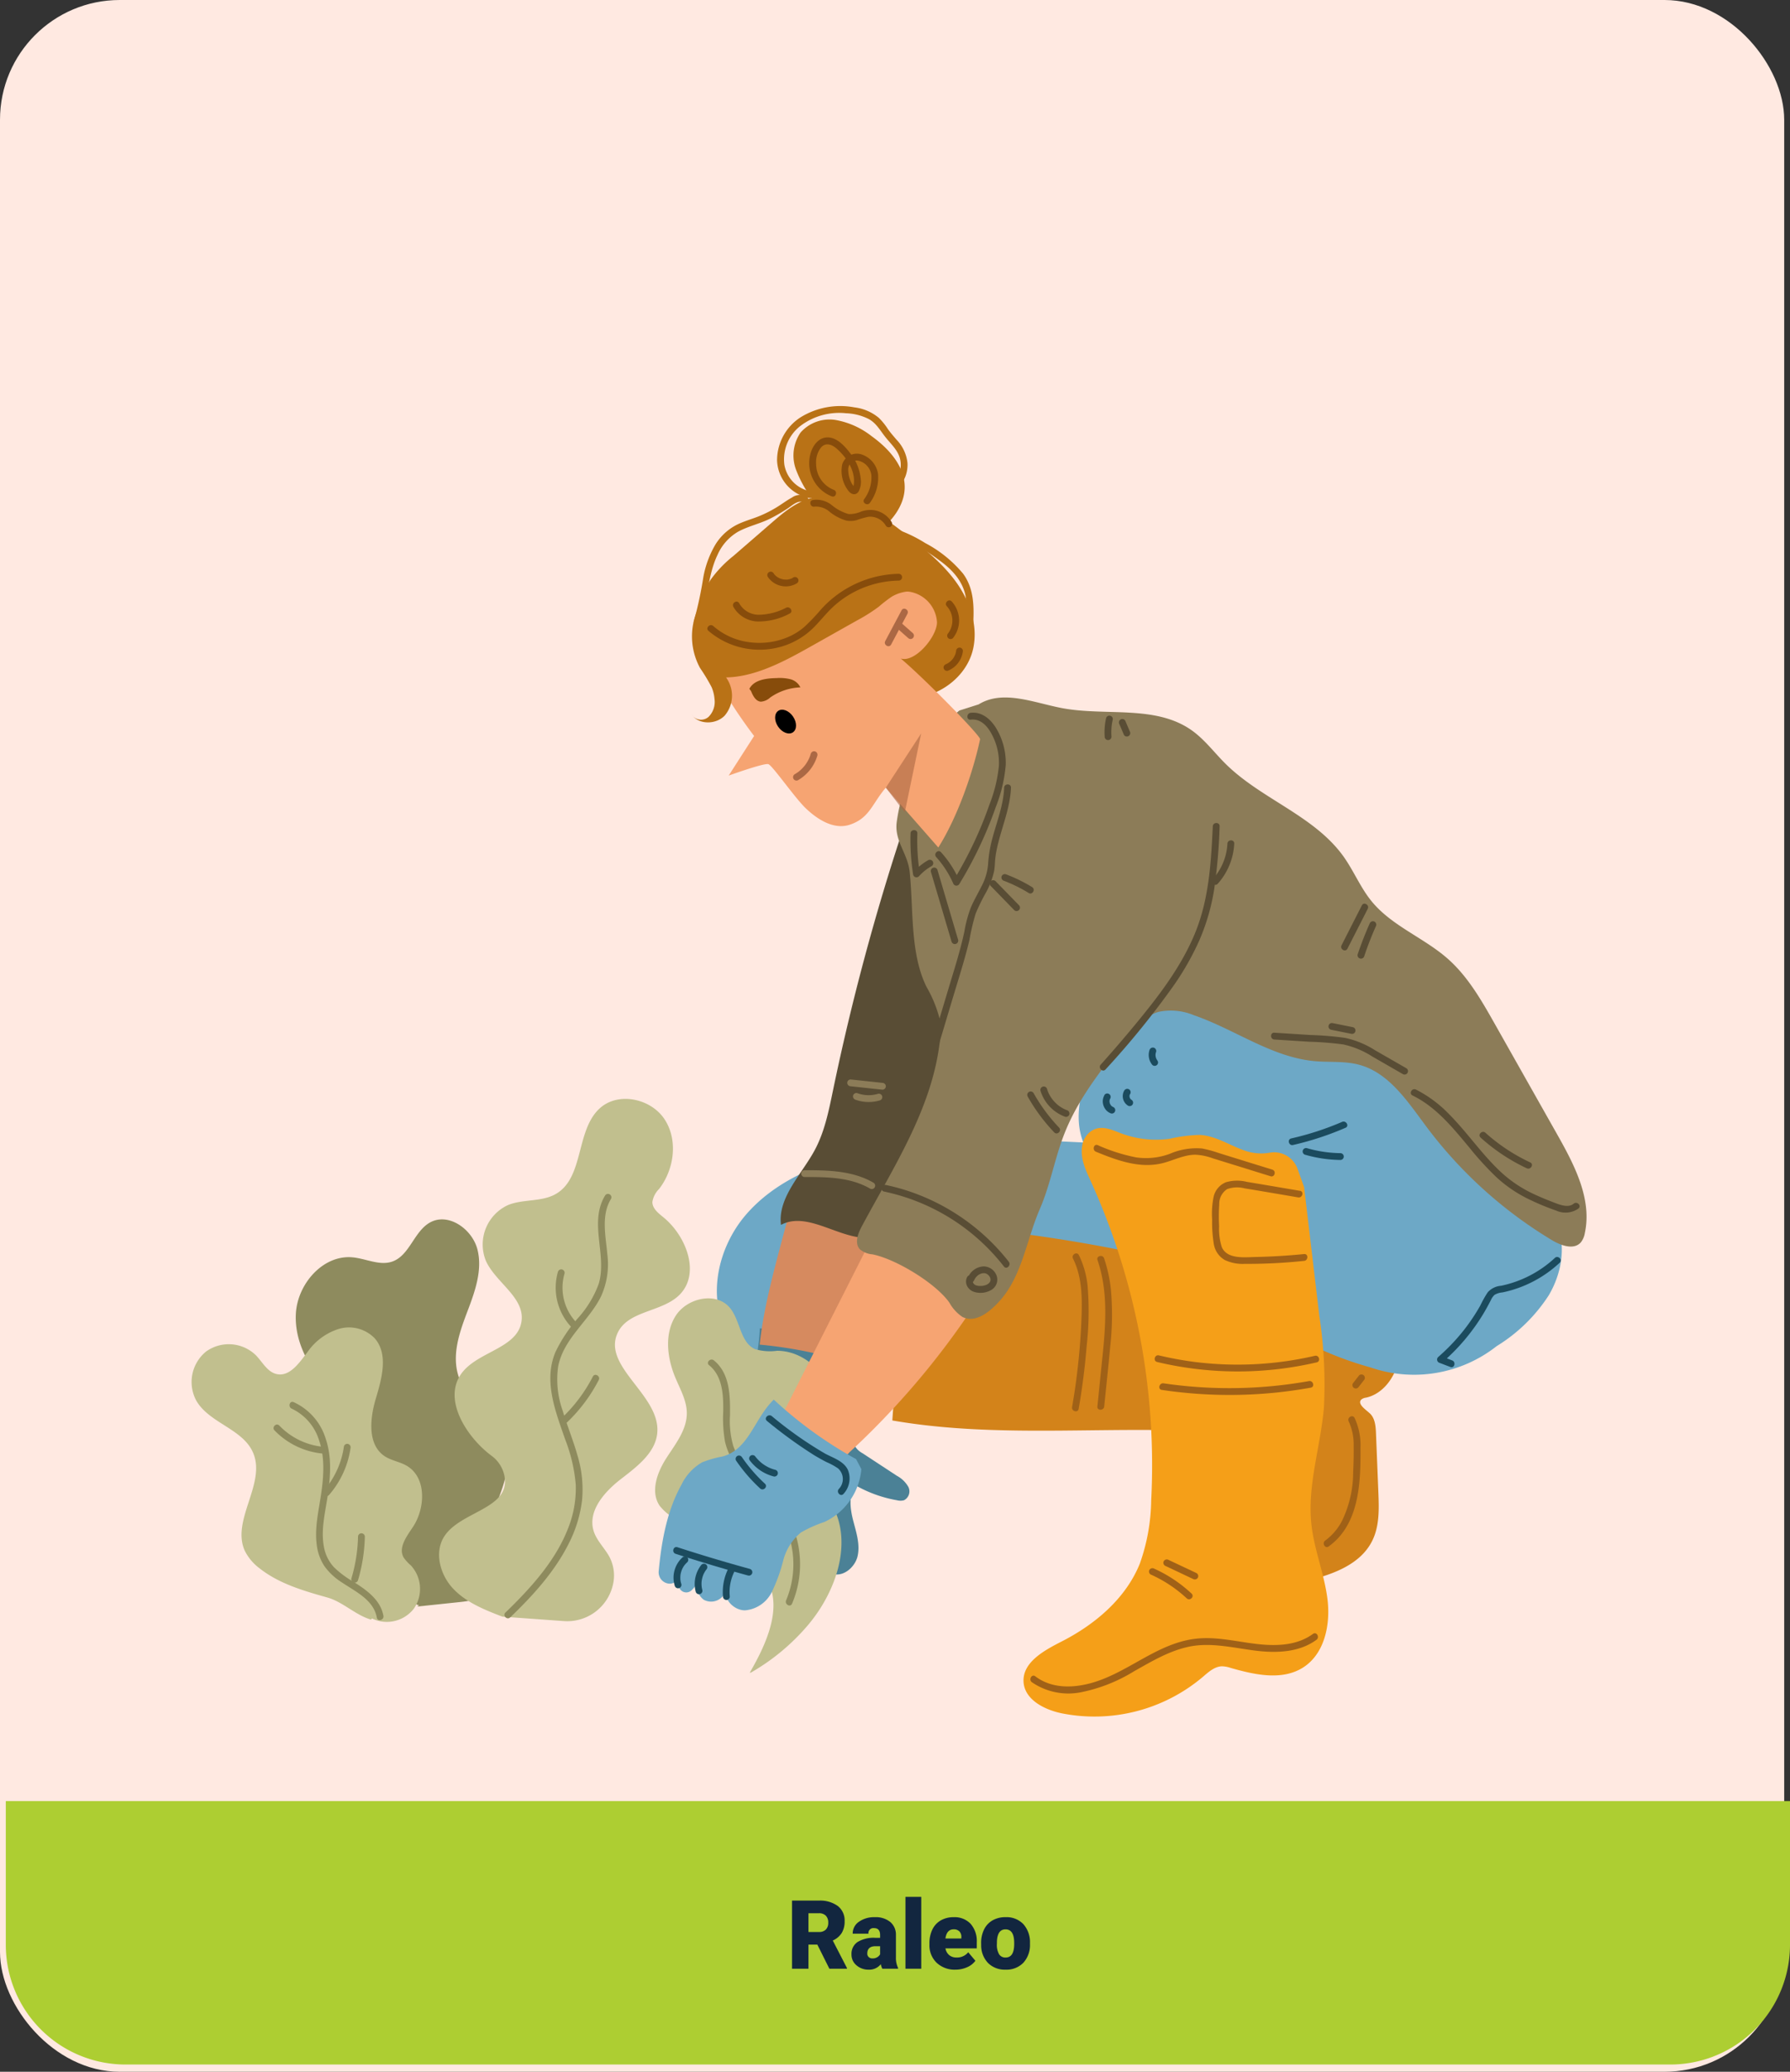 <svg xmlns="http://www.w3.org/2000/svg" width="299.031" height="346" viewBox="0 0 299.031 346">
  <rect x="0" y="0" width="299.031" height="346" fill="#333333" stroke="none"/>
  <g id="Grupo_953509" data-name="Grupo 953509" transform="translate(-494 -1574.724)">
    <rect id="Rectángulo_341791" data-name="Rectángulo 341791" width="298.063" height="346" rx="20" transform="translate(494 1574.724)" fill="#ffe9e1"/>
    <path id="Rectángulo_341799" data-name="Rectángulo 341799" d="M0,0H298.063a0,0,0,0,1,0,0V24a20,20,0,0,1-20,20H20A20,20,0,0,1,0,24V0A0,0,0,0,1,0,0Z" transform="translate(494.969 1875.514)" fill="#adce32"/>
    <path id="Trazado_693144" data-name="Trazado 693144" d="M-15.426-4.023H-16.91V0h-2.742V-11.375h4.477a5,5,0,0,1,3.164.9,3.041,3.041,0,0,1,1.141,2.536,3.693,3.693,0,0,1-.48,1.967,3.41,3.41,0,0,1-1.5,1.264L-10.48-.117V0h-2.937ZM-16.91-6.133h1.734A1.557,1.557,0,0,0-14-6.544a1.59,1.59,0,0,0,.395-1.147A1.608,1.608,0,0,0-14-8.847a1.542,1.542,0,0,0-1.172-.419H-16.91ZM-4.574,0a2.973,2.973,0,0,1-.25-.758A2.448,2.448,0,0,1-6.855.156,3,3,0,0,1-8.887-.566a2.3,2.3,0,0,1-.836-1.816A2.364,2.364,0,0,1-8.707-4.461a5.174,5.174,0,0,1,2.953-.7h.813v-.448q0-1.17-1.008-1.17a.824.824,0,0,0-.937.926H-9.52a2.36,2.36,0,0,1,1.043-1.99,4.383,4.383,0,0,1,2.66-.765,3.843,3.843,0,0,1,2.555.789A2.743,2.743,0,0,1-2.3-5.656v3.742A3.832,3.832,0,0,0-1.941-.133V0ZM-6.223-1.719a1.469,1.469,0,0,0,.816-.211,1.322,1.322,0,0,0,.465-.477V-3.758h-.766q-1.375,0-1.375,1.234a.754.754,0,0,0,.242.582A.876.876,0,0,0-6.223-1.719ZM1.934,0H-.707V-12H1.934ZM7.645.156A4.345,4.345,0,0,1,4.5-1a4.006,4.006,0,0,1-1.2-3.02v-.219a5.191,5.191,0,0,1,.48-2.289,3.516,3.516,0,0,1,1.4-1.535,4.233,4.233,0,0,1,2.188-.543A3.659,3.659,0,0,1,10.176-7.5a4.344,4.344,0,0,1,1.031,3.082V-3.4H5.973A1.9,1.9,0,0,0,6.59-2.281a1.836,1.836,0,0,0,1.234.406A2.366,2.366,0,0,0,9.777-2.75l1.2,1.422A3.363,3.363,0,0,1,9.586-.246,4.713,4.713,0,0,1,7.645.156Zm-.3-6.734q-1.156,0-1.375,1.531H8.629v-.2a1.3,1.3,0,0,0-.32-.98A1.275,1.275,0,0,0,7.348-6.578ZM11.934-4.3a4.989,4.989,0,0,1,.492-2.254,3.52,3.52,0,0,1,1.414-1.52A4.259,4.259,0,0,1,16-8.609,3.887,3.887,0,0,1,19-7.434a4.512,4.512,0,0,1,1.094,3.2v.094A4.378,4.378,0,0,1,18.992-1,3.9,3.9,0,0,1,16.02.156a3.942,3.942,0,0,1-2.9-1.082,4.232,4.232,0,0,1-1.18-2.934Zm2.633.164a3.145,3.145,0,0,0,.367,1.719,1.223,1.223,0,0,0,1.086.547q1.406,0,1.438-2.164V-4.3q0-2.273-1.453-2.273-1.32,0-1.43,1.961Z" transform="translate(645.969 1903.514)" fill="#12263f"/>
    <g id="Grupo_176459" data-name="Grupo 176459" transform="translate(264.585 1397.553)">
      <path id="Trazado_224515" data-name="Trazado 224515" d="M294.465,406.61a23.831,23.831,0,0,1-10.3-7.034c-2.226-2.613-3.933-6.044-3.238-9.409.812-3.937,4.727-7.006,4.492-11.02-.193-3.274-3.048-5.627-5.37-7.934-3.555-3.535-6.409-8.234-6.17-13.251s4.551-9.97,9.528-9.471c2.233.222,4.495,1.446,6.609.692,2.893-1.032,3.614-5.067,6.313-6.536,3.081-1.679,7.051,1.149,7.9,4.568s-.418,6.965-1.668,10.255-2.519,6.835-1.679,10.255c1.344,5.469,7.676,8.891,8.224,14.5.446,4.572-3.216,8.745-2.953,13.331.168,2.928,1.843,6.212.059,8.533-1.137,1.479-3.2,1.787-5.051,1.981l-7.041.74Z" transform="translate(4.956 38.669)" fill="#8e8b5e"/>
      <path id="Trazado_224516" data-name="Trazado 224516" d="M387.393,333.191c-13.267-.668-26.754-1.317-39.662,1.82-7.007,1.7-14,4.693-18.7,10.156s-6.563,13.82-2.954,20.064c3.746,6.479,11.8,8.868,19.149,10.3a208.97,208.97,0,0,0,60.631,2.812,153.388,153.388,0,0,0-.888-37.4Z" transform="translate(24.987 34.883)" fill="#6da8c6"/>
      <path id="Trazado_224517" data-name="Trazado 224517" d="M346.21,356.621q-7.636-1.067-15.346-1.454a42.332,42.332,0,0,1-2.736,12.814c-.621,1.567-1.359,3.091-1.857,4.7-1.72,5.565-.439,11.562.85,17.243.263,1.158.617,2.445,1.646,3.037s2.742-.347,2.3-1.447a2.6,2.6,0,0,0,4.717,1.6,2.469,2.469,0,0,0,4.829-.07,5.02,5.02,0,0,0,2.125,2.993c1.829.871,4.008-.87,4.456-2.844s-.245-4-.748-5.963-.777-4.2.356-5.875a21.377,21.377,0,0,0,7,2.522,2.28,2.28,0,0,0,1.152-.01,1.668,1.668,0,0,0,.7-2.257,4.822,4.822,0,0,0-1.893-1.819l-5.748-3.772a3.288,3.288,0,0,1-1.344-1.317c-.394-.919.106-1.946.464-2.879,1.014-2.637.9-5.552.766-8.373l-.344-7.389Z" transform="translate(25.49 43.852)" fill="#4b8196"/>
      <path id="Trazado_224518" data-name="Trazado 224518" d="M394.5,349.5a255.484,255.484,0,0,0-41.8-6.672,1.956,1.956,0,0,0-2.592,1.752,166.72,166.72,0,0,0-4.959,30.889c18.8,3.273,38.124.516,57.133,2.154a8.81,8.81,0,0,1,3.922.986,7.383,7.383,0,0,1,2.9,4.79,18.524,18.524,0,0,1-2.522,14.2,5.485,5.485,0,0,0-.932,1.813c-.317,1.541,1.018,3.032,2.532,3.465a9.523,9.523,0,0,0,4.663-.257c4.872-1.095,10.378-2.673,12.531-7.177,1.159-2.423,1.075-5.229.969-7.912q-.2-4.956-.4-9.91c-.047-1.205-.158-2.547-1.051-3.354-.765-.691-2.128-1.591-1.387-2.306a1.518,1.518,0,0,1,.766-.3c2.719-.59,4.66-3.15,5.351-5.846s.368-5.534.041-8.3a9.173,9.173,0,0,0-1.219-4.232c-1.632-2.354-4.938-2.644-7.8-2.708l-19.922-.446Z" transform="translate(33.337 38.93)" fill="#d3831a"/>
      <path id="Trazado_224519" data-name="Trazado 224519" d="M335.156,338.684c-1.879,8.085-5.014,17.52-5.853,25.779a71.594,71.594,0,0,1,12.313,2.224l10.075-26.506a84.794,84.794,0,0,0-16.407-1.539Z" transform="translate(27.028 37.273)" fill="#d68a5f"/>
      <path id="Trazado_224520" data-name="Trazado 224520" d="M352.394,295.216a394.28,394.28,0,0,0-11.835,44.03c-.712,3.431-1.4,6.929-3.059,10.015-2.18,4.055-6.208,7.923-5.643,12.492,4.879-2.591,10.754,3.376,16.09,1.949a9,9,0,0,0,4.07-2.7c6.115-6.49,6.64-16.3,10.076-24.527,1.159-2.77,2.686-5.46,3.033-8.442.549-4.738-1.953-9.236-4.369-13.349l-6.519-11.1Z" transform="translate(28.023 19.984)" fill="#594d35"/>
      <path id="Trazado_224521" data-name="Trazado 224521" d="M445.034,351.027l-14.157-14.978a51.722,51.722,0,0,0-8.056-7.4,46.476,46.476,0,0,0-8.547-4.344c-11.147-4.636-23.112-8.431-35.112-7.112a11.26,11.26,0,0,0-4.843,1.394c-2.209,1.394-3.351,3.948-4.336,6.368-1.792,4.4-3.49,9.3-2,13.812.923,2.8,2.961,5.064,4.963,7.224,12.193,13.145,25.864,26.139,43.15,30.9a22.316,22.316,0,0,0,21.141-3.532,27.352,27.352,0,0,0,8.7-8.481c2.085-3.512,2.915-7.937,1.454-11.753Z" transform="translate(42.2 28.629)" fill="#6da8c6"/>
      <path id="Trazado_224522" data-name="Trazado 224522" d="M406.592,338.023a4.155,4.155,0,0,0-4.716-2.649,8.289,8.289,0,0,1-4.077-.357c-2.518-.867-4.844-2.468-7.5-2.626a25.332,25.332,0,0,0-5.029.638,16.557,16.557,0,0,1-8.1-.884c-1.671-.628-3.46-1.545-5.148-.315a3.646,3.646,0,0,0-1.376,2.289c-.4,2.107.517,4.032,1.365,5.892a114.865,114.865,0,0,1,10.143,53.438,32.64,32.64,0,0,1-1.9,10.546c-2.345,5.813-7.455,10.136-13.036,12.987-2.94,1.5-6.589,3.478-6.385,6.774.183,2.951,3.465,4.628,6.36,5.23a28.035,28.035,0,0,0,23.595-6.086c.955-.821,1.985-1.762,3.245-1.763a4.873,4.873,0,0,1,1.351.254c4.018,1.155,8.622,2.188,12.151-.057,3.595-2.286,4.594-7.171,4.069-11.4s-2.22-8.25-2.684-12.485c-.714-6.535,1.537-13,2.092-19.551a76.08,76.08,0,0,0-.773-15.325q-1.267-10.723-2.535-21.446Z" transform="translate(39.574 34.319)" fill="#f59f18"/>
      <path id="Trazado_224523" data-name="Trazado 224523" d="M301.562,414.225c-2.971-1.146-6.047-2.363-8.232-4.686s-3.2-6.094-1.444-8.762c2.707-4.123,10.719-4.53,10.082-9.7a5.5,5.5,0,0,0-2.2-3.711c-4.014-2.975-8.168-9.193-5.14-13.613,2.621-3.827,9.489-4.259,10.134-8.857.555-3.962-4.239-6.409-5.927-10.034a7.243,7.243,0,0,1,3.726-9.4c2.559-1.012,5.618-.464,7.989-1.862,4.7-2.77,3.246-10.606,7.29-14.278,3.075-2.792,8.515-1.646,10.809,1.825s1.639,8.378-.91,11.66a3.856,3.856,0,0,0-1.117,2.162c-.007,1.081.979,1.858,1.815,2.538,3.849,3.121,6.23,9.365,2.774,12.914-2.9,2.974-8.589,2.626-10.375,6.38-2.669,5.613,6.978,10.331,6.62,16.543-.2,3.458-3.4,5.82-6.132,7.936s-5.528,5.306-4.519,8.618c.5,1.627,1.827,2.845,2.641,4.338a6.7,6.7,0,0,1,.614,4.537,7.83,7.83,0,0,1-8.275,6.188Z" transform="translate(11.776 32.939)" fill="#c1bf8e"/>
      <path id="Trazado_224524" data-name="Trazado 224524" d="M291.4,403.844c-2.535-.713-4.728-2.968-7.263-3.681-3.975-1.119-8.063-2.293-11.314-4.85a8.254,8.254,0,0,1-2.5-2.937c-2.347-5.1,3.581-11.216,1.379-16.386-1.708-4.014-7.312-4.934-9.493-8.709a6.563,6.563,0,0,1,1.646-8.218,6.494,6.494,0,0,1,8.322.646c1.093,1.134,1.9,2.765,3.431,3.122,2.22.517,3.85-1.924,5.229-3.747a9.98,9.98,0,0,1,5.2-3.794,5.976,5.976,0,0,1,6,1.6c2.28,2.648,1.169,6.675.166,10.026s-1.43,7.726,1.485,9.644c1.121.737,2.524.916,3.681,1.594,3.3,1.931,3.144,7.016,1.032,10.211-1.036,1.564-2.48,3.448-1.567,5.089a7,7,0,0,0,1.228,1.349,5.784,5.784,0,0,1,.492,7.21,5.719,5.719,0,0,1-7,1.644Z" transform="translate(0 43.813)" fill="#c1bf8e"/>
      <g id="Grupo_176391" data-name="Grupo 176391" transform="translate(277.781 411.29)">
        <path id="Trazado_224525" data-name="Trazado 224525" d="M273.5,365.086a8.646,8.646,0,0,1,4.569,5.321c1,2.912.756,6.078.31,9.071-.407,2.735-1.072,5.516-.715,8.294a8.245,8.245,0,0,0,1.27,3.588,10.392,10.392,0,0,0,2.873,2.7c2.262,1.538,5.37,2.925,5.9,5.922.129.72,1.226.415,1.1-.3-.478-2.684-2.869-4.347-5.019-5.7a15.947,15.947,0,0,1-3.26-2.437,6.8,6.8,0,0,1-1.692-3.558c-.489-2.842.294-5.77.693-8.572.435-3.055.656-6.271-.341-9.244a9.879,9.879,0,0,0-5.387-6.182c-.677-.28-.97.821-.3,1.1Z" transform="translate(-273.121 -363.944)" fill="#8e8b5e"/>
      </g>
      <g id="Grupo_176392" data-name="Grupo 176392" transform="translate(313.681 376.547)">
        <path id="Trazado_224526" data-name="Trazado 224526" d="M299.775,409.825c3.765-3.618,7.4-7.6,9.758-12.3a21.515,21.515,0,0,0,2.227-7.184,19.563,19.563,0,0,0-.773-7.611c-.714-2.508-1.71-4.926-2.459-7.423a15.542,15.542,0,0,1-.754-7.368c.9-4.674,5.1-7.574,7.144-11.673a12.993,12.993,0,0,0,1.065-7.137c-.215-2.466-.773-5.088-.1-7.527a6.6,6.6,0,0,1,.721-1.658.57.57,0,0,0-.983-.575c-2.754,4.548.359,9.918-1.06,14.733a17.448,17.448,0,0,1-3.438,5.706,24.917,24.917,0,0,0-3.8,5.713c-2.038,4.86.02,9.948,1.629,14.6a27.023,27.023,0,0,1,1.762,7.52,18.021,18.021,0,0,1-1.3,7.374c-1.9,4.868-5.414,8.994-9.061,12.652q-.684.686-1.384,1.358c-.53.509.275,1.313.8.8Z" transform="translate(-298.798 -339.094)" fill="#8e8b5e"/>
      </g>
      <g id="Grupo_176393" data-name="Grupo 176393" transform="translate(322.247 389.182)">
        <path id="Trazado_224527" data-name="Trazado 224527" d="M308.466,357.066a8.417,8.417,0,0,1-2.068-8.232.57.57,0,0,0-1.1-.3,9.578,9.578,0,0,0,2.36,9.341.57.57,0,0,0,.805-.805Z" transform="translate(-304.925 -348.131)" fill="#8e8b5e"/>
      </g>
      <g id="Grupo_176394" data-name="Grupo 176394" transform="translate(323.179 406.781)">
        <path id="Trazado_224528" data-name="Trazado 224528" d="M306.571,368.642a26.652,26.652,0,0,0,5.279-7.062c.334-.65-.647-1.226-.983-.575a25.664,25.664,0,0,1-5.1,6.831c-.531.508.275,1.311.805.805Z" transform="translate(-305.592 -360.719)" fill="#8e8b5e"/>
      </g>
      <g id="Grupo_176395" data-name="Grupo 176395" transform="translate(283.432 418.305)">
        <path id="Trazado_224529" data-name="Trazado 224529" d="M278.114,377.5a15.275,15.275,0,0,0,3.589-7.824.59.59,0,0,0-.4-.7.574.574,0,0,0-.7.4,14.251,14.251,0,0,1-3.3,7.322c-.477.551.326,1.36.805.8Z" transform="translate(-277.163 -368.961)" fill="#8e8b5e"/>
      </g>
      <g id="Grupo_176396" data-name="Grupo 176396" transform="translate(275.114 415.081)">
        <path id="Trazado_224530" data-name="Trazado 224530" d="M271.375,367.632a12.861,12.861,0,0,0,8.18,3.881c.73.063.726-1.077,0-1.138a11.658,11.658,0,0,1-7.375-3.547c-.509-.53-1.313.275-.805.8Z" transform="translate(-271.213 -366.655)" fill="#8e8b5e"/>
      </g>
      <g id="Grupo_176397" data-name="Grupo 176397" transform="translate(288.103 433.262)">
        <path id="Trazado_224531" data-name="Trazado 224531" d="M281.627,387.463a27.725,27.725,0,0,0,1.137-7.255.569.569,0,0,0-1.138,0,26.522,26.522,0,0,1-1.1,6.953.57.57,0,0,0,1.1.3Z" transform="translate(-280.503 -379.659)" fill="#8e8b5e"/>
      </g>
      <path id="Trazado_224532" data-name="Trazado 224532" d="M332.61,414.1c2.88-4.963,5.753-11.305,2.573-16.081-1.36-2.043-3.586-3.308-5.731-4.5l-8.832-4.907a8.393,8.393,0,0,1-3.058-2.392c-1.573-2.335-.438-5.52,1.079-7.892s3.463-4.748,3.458-7.564c0-2.107-1.117-4.025-1.927-5.971-1.365-3.28-1.843-7.241.039-10.254s6.739-4.124,9.046-1.422c1.806,2.115,1.714,5.837,4.263,6.954a8.955,8.955,0,0,0,3.651.266c6.236-.014,11.311,7.177,9.209,13.046-.988,2.76-3.251,5.369-2.588,8.224.344,1.486,1.435,2.662,2.252,3.95,4.031,6.349,1.092,14.984-3.794,20.7a36.016,36.016,0,0,1-9.443,7.824Z" transform="translate(22.052 42.425)" fill="#c1bf8e"/>
      <path id="Trazado_224533" data-name="Trazado 224533" d="M364.046,356.345a133.876,133.876,0,0,1-20.585,24.116,1.678,1.678,0,0,1-2.4.347l-9.689-4.87q8.177-16.153,16.357-32.306a60.549,60.549,0,0,1,18.436,11.087Z" transform="translate(27.852 39.26)" fill="#f6a472"/>
      <path id="Trazado_224534" data-name="Trazado 224534" d="M323.553,279.977a10.118,10.118,0,0,1,.336-10.271,19.835,19.835,0,0,1,3.8-3.968l6.286-5.447c1.9-1.647,3.873-3.335,6.272-4.084,5.63-1.759,11.332,2.085,15.983,5.711,3.121,2.434,6.285,4.912,8.611,8.112s3.743,7.28,2.911,11.149c-1.242,5.769-7.994,9.665-13.609,7.855-1.464-.473-2.886-1.274-4.422-1.194a18.481,18.481,0,0,0-3.614,1.03,7.118,7.118,0,0,1-6.447-1.565Z" transform="translate(24.245 4.279)" fill="#b97216"/>
      <path id="Trazado_224535" data-name="Trazado 224535" d="M361.246,280.96c4.074-2.514,9.247-.263,13.95.624,7.284,1.37,15.583-.583,21.635,3.7,2.18,1.544,3.789,3.744,5.688,5.622,5.977,5.908,14.848,8.653,19.714,15.505,1.69,2.381,2.8,5.151,4.647,7.414,3.383,4.154,8.769,6.1,12.777,9.651,3.343,2.964,5.6,6.93,7.8,10.82q5.222,9.247,10.444,18.492c2.869,5.082,5.841,10.764,4.611,16.469a3.366,3.366,0,0,1-.66,1.541c-1.155,1.317-3.305.554-4.808-.347a73.517,73.517,0,0,1-21.01-18.982c-3.109-4.162-6.22-8.986-11.24-10.329-2.4-.642-4.934-.379-7.406-.6-7.195-.65-13.332-5.31-20.162-7.66a9.985,9.985,0,0,0-5.9-.577c-2.308.657-3.961,2.631-5.464,4.5-3.971,4.945-8,9.99-10.31,15.9-1.6,4.084-2.326,8.477-4.073,12.5-2.231,5.134-2.937,11.116-6.652,15.305-1.644,1.853-4.1,3.883-6.3,2.742a6.885,6.885,0,0,1-2.173-2.385c-2.294-3.251-8.937-7.276-12.838-8.057a3.756,3.756,0,0,1-2.1-.832c-.944-1-.354-2.619.3-3.828,5.24-9.787,11.578-19.427,12.984-30.44a13.766,13.766,0,0,0,.007-4.312,21.21,21.21,0,0,0-2.173-5.265c-2.77-5.6-2.156-12.966-2.81-19.174-.336-3.177-2.584-5.182-2.164-8.348a29.084,29.084,0,0,1,10.466-18.627Z" transform="translate(31.658 13.85)" fill="#8c7c58"/>
      <path id="Trazado_224536" data-name="Trazado 224536" d="M341.842,263.792a89.7,89.7,0,0,1,7.866,6.863,8.208,8.208,0,0,1,6.8-2.113,5.484,5.484,0,0,1,4.487,5.1c-.036,2.458-3.713,6.779-6.055,6.031,4.228,3.588,13.369,12.944,13.253,13.485-1.222,5.717-3.85,13.14-6.981,18.078q-4.383-5-8.768-9.994c-2.311,2.693-2.721,5.145-6.1,6.213-2.595.819-5.292-.878-7.262-2.754-1.834-1.746-5.576-7.157-6.257-7.382-.614-.2-5.049,1.346-6.63,1.906q2.122-3.307,4.247-6.612a83.239,83.239,0,0,1-6.35-9.706Z" transform="translate(24.952 7.473)" fill="#f6a472"/>
      <path id="Trazado_224537" data-name="Trazado 224537" d="M324.58,284.178c5.495.675,11.119-2.35,15.943-5.067l7.764-4.37a28.134,28.134,0,0,0,3.618-2.289,23.57,23.57,0,0,1,2.135-1.655,6.516,6.516,0,0,1,7.049.268c-5.27-8.488-12.593-11.576-22.552-10.773-1.523.123-12.749,10.594-14.31,12.291C320.21,276.956,324.58,284.178,324.58,284.178Z" transform="translate(24.331 6.031)" fill="#b97216"/>
      <path id="Trazado_224538" data-name="Trazado 224538" d="M339.85,264.411q-1.42-1.925-2.841-3.85a20.053,20.053,0,0,1-3.256-5.591,6.779,6.779,0,0,1,.763-6.2,6.454,6.454,0,0,1,5.931-2.083,13.576,13.576,0,0,1,5.934,2.689c2.926,2.1,5.672,5.163,5.525,8.763-.122,2.982-2.227,5.528-4.582,7.364-1.321,1.029-3.544,1.767-4.411.333Z" transform="translate(28.639 0.637)" fill="#b97216"/>
      <g id="Grupo_176398" data-name="Grupo 176398" transform="translate(347.677 404.223)">
        <path id="Trazado_224539" data-name="Trazado 224539" d="M323.307,359.831c2.289,1.853,2.395,5.033,2.364,7.74a22.6,22.6,0,0,0,.291,4.993,10.578,10.578,0,0,0,1.683,3.779c1.542,2.231,3.643,3.976,5.464,5.966a15.892,15.892,0,0,1,3.906,7.388,15.564,15.564,0,0,1-.835,9.4c-.287.667.693,1.247.983.575a16.863,16.863,0,0,0-2.024-16.709c-1.715-2.227-3.927-4-5.723-6.155a11.2,11.2,0,0,1-2.075-3.509,15.215,15.215,0,0,1-.54-5.1c.036-3.175.02-6.972-2.69-9.168-.565-.457-1.374.344-.805.805Z" transform="translate(-323.113 -358.889)" fill="#8e8b5e"/>
      </g>
      <path id="Trazado_224540" data-name="Trazado 224540" d="M350.208,373.615a69.14,69.14,0,0,1-13.748-9.938c-3.293,3.2-4.152,8.347-8.6,9.507a17.456,17.456,0,0,0-3.368.966,8.567,8.567,0,0,0-3.438,3.705c-2.445,4.383-3.351,9.475-3.82,14.447a1.909,1.909,0,0,0,1.783,2.114c1.935.062,1.732-2.87,2.919-4.282a8.34,8.34,0,0,0-1.481,3.164,3.367,3.367,0,0,0,.222,1.822,1.275,1.275,0,0,0,2.072.378,7.168,7.168,0,0,0,1.752-2.83,2.906,2.906,0,0,0,.259,4.432,2.561,2.561,0,0,0,3.769-1.935c-.6,1.785,1.23,3.7,3.112,3.706a5.5,5.5,0,0,0,4.464-3.017,27.378,27.378,0,0,0,1.929-5.295,8.981,8.981,0,0,1,2.96-4.694,21.727,21.727,0,0,1,3.911-1.749,10.755,10.755,0,0,0,6.183-8.833Z" transform="translate(22.221 47.24)" fill="#6da8c6"/>
      <g id="Grupo_176399" data-name="Grupo 176399" transform="translate(377.23 278.823)">
        <path id="Trazado_224541" data-name="Trazado 224541" d="M345.305,275.185l2.722-5.128c.344-.647-.639-1.223-.983-.575l-2.722,5.128c-.343.647.64,1.223.983.575Z" transform="translate(-344.251 -269.197)" fill="#ab6844"/>
      </g>
      <g id="Grupo_176400" data-name="Grupo 176400" transform="translate(379.188 281.185)">
        <path id="Trazado_224542" data-name="Trazado 224542" d="M345.816,271.859l1.774,1.569a.6.6,0,0,0,.4.168.57.57,0,0,0,.4-.972l-1.773-1.569a.6.6,0,0,0-.4-.168.57.57,0,0,0-.4.972Z" transform="translate(-345.652 -270.887)" fill="#ab6844"/>
      </g>
      <path id="Trazado_224543" data-name="Trazado 224543" d="M344.371,293.163l5.907-9.066-2.74,13.178Z" transform="translate(33.027 15.557)" fill="#ab6844" opacity="0.61"/>
      <g id="Grupo_176401" data-name="Grupo 176401" transform="translate(361.904 302.646)">
        <path id="Trazado_224544" data-name="Trazado 224544" d="M334.143,291.038a6.99,6.99,0,0,0,3.2-4.087.569.569,0,0,0-1.1-.3c-.053.185-.113.365-.183.544,0,0-.067.165-.029.077l-.059.13c-.041.087-.083.173-.126.259-.088.169-.183.336-.287.5-.056.09-.115.176-.175.263-.022.031-.045.062-.069.092,0,0-.106.14-.05.068a6.416,6.416,0,0,1-.787.832c-.073.063-.147.124-.219.185-.144.116.082-.057-.067.052l-.116.084c-.164.116-.334.224-.508.324a.569.569,0,0,0,.575.983Z" transform="translate(-333.289 -286.236)" fill="#ab6844"/>
      </g>
      <path id="Trazado_224545" data-name="Trazado 224545" d="M324.536,266.873a11.027,11.027,0,0,0-1.952,13.175,31.134,31.134,0,0,1,1.917,3.178,6.317,6.317,0,0,1,.488,1.971,3.518,3.518,0,0,1-.994,2.995,1.9,1.9,0,0,1-2.827-.354c1.235,1.7,4.076,1.657,5.528.138a5.137,5.137,0,0,0,.538-5.869c-.816-1.506-2.245-2.651-2.856-4.252a9.453,9.453,0,0,1-.138-4.652,15.582,15.582,0,0,1,1.151-4.682Z" transform="translate(23.789 8.7)" fill="#b97216"/>
      <g id="Grupo_176402" data-name="Grupo 176402" transform="translate(364.606 250.21)">
        <path id="Trazado_224546" data-name="Trazado 224546" d="M339.3,257.493a4.646,4.646,0,0,1-2.93-4.282,4.029,4.029,0,0,1,.782-2.74c.823-.976,1.886-.54,2.711.2,1.651,1.471,3.186,3.79,2.77,6.11,0,.013-.1.35-.1.352l.246,0-.089-.113a2.129,2.129,0,0,0-.259-.4c-.081-.136-.157-.275-.225-.419a4.736,4.736,0,0,1-.466-1.8,1.981,1.981,0,0,1,.331-1.349,1.48,1.48,0,0,1,1.367-.414,2.846,2.846,0,0,1,2.161,2.409,6.1,6.1,0,0,1-1.208,4.017c-.4.618.589,1.19.983.573a7.157,7.157,0,0,0,1.345-4.733,4.062,4.062,0,0,0-2.538-3.239,2.571,2.571,0,0,0-3.453,1.578,5.408,5.408,0,0,0,1.025,4.411c.439.6,1.2.854,1.7.15a3.487,3.487,0,0,0,.365-2.146,8.108,8.108,0,0,0-1.787-4.316c-.888-1.151-2.224-2.651-3.818-2.6-1.481.043-2.44,1.418-2.788,2.726a5.963,5.963,0,0,0,3.575,7.13c.7.229,1-.87.3-1.1Z" transform="translate(-335.221 -248.732)" fill="#874c0b"/>
      </g>
      <g id="Grupo_176403" data-name="Grupo 176403" transform="translate(347.582 272.999)">
        <path id="Trazado_224547" data-name="Trazado 224547" d="M323.229,274.562a13.134,13.134,0,0,0,12.274,2.606,12.646,12.646,0,0,0,5.623-3.491c.958-1,1.826-2.086,2.833-3.038a16.083,16.083,0,0,1,2.965-2.212,16.611,16.611,0,0,1,8.084-2.257.569.569,0,0,0,0-1.138,17.986,17.986,0,0,0-13,5.981,33.7,33.7,0,0,1-2.77,2.9,10.59,10.59,0,0,1-2.68,1.672,12.288,12.288,0,0,1-6.08.919,11.362,11.362,0,0,1-6.444-2.746c-.547-.485-1.355.317-.805.805Z" transform="translate(-323.046 -265.032)" fill="#874c0b"/>
      </g>
      <g id="Grupo_176404" data-name="Grupo 176404" transform="translate(351.858 277.645)">
        <path id="Trazado_224548" data-name="Trazado 224548" d="M326.17,269.218a4.851,4.851,0,0,0,3.881,2.448,10.855,10.855,0,0,0,5.527-1.317c.667-.3.09-1.279-.575-.983a10.051,10.051,0,0,1-4.7,1.184,3.744,3.744,0,0,1-3.147-1.907c-.329-.654-1.311-.08-.983.575Z" transform="translate(-326.104 -268.355)" fill="#874c0b"/>
      </g>
      <g id="Grupo_176405" data-name="Grupo 176405" transform="translate(357.598 272.652)">
        <path id="Trazado_224549" data-name="Trazado 224549" d="M330.288,265.638a3.62,3.62,0,0,0,4.844,1.092.569.569,0,1,0-.575-.983c-.074.048-.15.092-.229.133l-.119.057c-.056.025.064-.02-.034.011a4.319,4.319,0,0,1-.508.134c-.164.032.108,0-.059.008-.035,0-.07.006-.1.008q-.132.006-.264,0c-.088,0-.176-.01-.264-.018-.166-.015.1.027-.059-.008l-.13-.027a3.16,3.16,0,0,1-.506-.155c-.088-.035.113.059-.035-.017-.039-.02-.078-.038-.117-.059-.078-.041-.154-.084-.228-.131-.038-.024-.073-.05-.109-.074-.085-.055.015.017-.032-.022a2.548,2.548,0,0,1-.2-.173c-.063-.062-.12-.127-.179-.193-.039-.046.034.052-.024-.031-.031-.043-.061-.087-.089-.131a.569.569,0,0,0-.983.575Z" transform="translate(-330.21 -264.784)" fill="#874c0b"/>
      </g>
      <g id="Grupo_176406" data-name="Grupo 176406" transform="translate(387.436 277.446)">
        <path id="Trazado_224550" data-name="Trazado 224550" d="M351.712,269.192a3.539,3.539,0,0,1,.212,4.508.585.585,0,0,0,0,.8.574.574,0,0,0,.805,0,4.707,4.707,0,0,0-.212-6.117c-.508-.531-1.312.274-.805.805Z" transform="translate(-351.551 -268.212)" fill="#874c0b"/>
      </g>
      <g id="Grupo_176407" data-name="Grupo 176407" transform="translate(387.042 285.306)">
        <path id="Trazado_224551" data-name="Trazado 224551" d="M353.372,274.4c-.017.14.024-.13,0,.008-.007.034-.011.066-.018.1-.014.073-.031.144-.05.215a1.221,1.221,0,0,1-.129.382c.074-.1.015-.034-.006.013-.014.031-.029.062-.043.091-.034.066-.069.131-.1.2a3.951,3.951,0,0,1-.235.352c-.045.063.088-.1,0,0-.022.025-.043.052-.066.077-.048.056-.1.11-.151.162a3.374,3.374,0,0,1-.315.284c-.053.045.091-.064,0,0-.032.024-.064.048-.1.07-.056.038-.113.073-.171.108s-.117.066-.178.1l-.108.053c-.106.05.1-.042-.013.006a.585.585,0,0,0-.4.7.575.575,0,0,0,.7.4,4.047,4.047,0,0,0,2.515-3.3.571.571,0,0,0-.569-.569.585.585,0,0,0-.569.569Z" transform="translate(-351.269 -273.835)" fill="#874c0b"/>
      </g>
      <g id="Grupo_176408" data-name="Grupo 176408" transform="translate(364.776 260.607)">
        <path id="Trazado_224552" data-name="Trazado 224552" d="M336.054,257.338a3.518,3.518,0,0,1,2.588.92,7.874,7.874,0,0,0,2.7,1.408,3.829,3.829,0,0,0,1.743-.067,15.252,15.252,0,0,1,1.966-.559,3.037,3.037,0,0,1,2.921,1.493.57.57,0,0,0,.983-.575,4.194,4.194,0,0,0-3.094-2.037,4.675,4.675,0,0,0-2.017.246,4.8,4.8,0,0,1-2.1.419,7.829,7.829,0,0,1-2.872-1.545,4.066,4.066,0,0,0-3.112-.8c-.716.158-.412,1.256.3,1.1Z" transform="translate(-335.344 -256.169)" fill="#874c0b"/>
      </g>
      <g id="Grupo_176409" data-name="Grupo 176409" transform="translate(359.222 245.02)">
        <path id="Trazado_224553" data-name="Trazado 224553" d="M337.068,259.246a5.464,5.464,0,0,1-4.473-4.473,7.074,7.074,0,0,1,2.694-6.479,10.721,10.721,0,0,1,7.616-2.106,9.118,9.118,0,0,1,3.8.969c1.257.7,1.9,1.913,2.768,3.006.9,1.139,2.08,2.166,2.445,3.625a4.335,4.335,0,0,1-.949,3.874c-.487.545.316,1.353.8.8a5.5,5.5,0,0,0,1.4-3.92,6.571,6.571,0,0,0-1.822-3.922c-.5-.591-1.012-1.166-1.461-1.8a10.82,10.82,0,0,0-1.507-1.864,7.819,7.819,0,0,0-4.071-1.75,12.65,12.65,0,0,0-9.011,1.664,8.571,8.571,0,0,0-3.919,7.191,6.625,6.625,0,0,0,5.39,6.278.59.59,0,0,0,.7-.4.574.574,0,0,0-.4-.7Z" transform="translate(-331.371 -245.02)" fill="#b97216"/>
      </g>
      <g id="Grupo_176410" data-name="Grupo 176410" transform="translate(345.299 259.823)">
        <path id="Trazado_224554" data-name="Trazado 224554" d="M322.543,277c1.247-3.718,1.144-7.828,2.863-11.4a8.374,8.374,0,0,1,3.385-3.822c1.7-.94,3.643-1.338,5.383-2.2a29.655,29.655,0,0,0,3.016-1.76c.626-.411,1.788-1.489,2.563-.914.59.436,1.158-.551.575-.983a2.3,2.3,0,0,0-2.493.126c-.933.509-1.785,1.174-2.7,1.714a20.411,20.411,0,0,1-2.984,1.476c-.963.37-1.953.667-2.905,1.07a9.012,9.012,0,0,0-4.225,3.629,16.618,16.618,0,0,0-1.985,5.352,65.434,65.434,0,0,1-1.588,7.407c-.233.695.865.994,1.1.3Z" transform="translate(-321.413 -255.608)" fill="#b97216"/>
      </g>
      <g id="Grupo_176411" data-name="Grupo 176411" transform="translate(378.564 265.549)">
        <path id="Trazado_224555" data-name="Trazado 224555" d="M345.6,260.833a28.493,28.493,0,0,1,7.242,3.971c2.083,1.475,3.926,3.336,4.488,5.907a18.457,18.457,0,0,1,.161,4.966c-.039.731,1.1.73,1.139,0,.162-2.982.161-6.027-1.681-8.541a20.839,20.839,0,0,0-6.335-5.121,23.591,23.591,0,0,0-4.712-2.279c-.7-.232-1,.867-.3,1.1Z" transform="translate(-345.205 -259.703)" fill="#b97216"/>
      </g>
      <path id="Trazado_224556" data-name="Trazado 224556" d="M334.132,282.4c.679.99.674,2.174-.013,2.644s-1.792.048-2.47-.942-.674-2.176.013-2.645S333.454,281.412,334.132,282.4Z" transform="translate(27.76 14.431)"/>
      <path id="Trazado_224557" data-name="Trazado 224557" d="M328.35,279.662c.315.8.8,1.721,1.654,1.769a2.6,2.6,0,0,0,1.534-.689,9.375,9.375,0,0,1,5.054-1.7,2.588,2.588,0,0,0-1.724-1.376,7.591,7.591,0,0,0-2.266-.175c-1.713.038-3.757.273-4.537,1.8Z" transform="translate(26.535 12.925)" fill="#874c0b"/>
      <g id="Grupo_176412" data-name="Grupo 176412" transform="translate(384.487 308.174)">
        <path id="Trazado_224558" data-name="Trazado 224558" d="M350.566,335.78q1.479-4.933,2.957-9.867c.97-3.237,2.015-6.463,2.8-9.753a36.955,36.955,0,0,1,1.029-4.376,32.324,32.324,0,0,1,1.7-3.483,13.315,13.315,0,0,0,1.387-3.63c.122-.664.123-1.331.187-2a17.11,17.11,0,0,1,.368-2.141c.749-3.262,2.132-6.409,2.265-9.79.028-.733-1.11-.731-1.138,0-.117,2.963-1.267,5.77-2.008,8.61a21.532,21.532,0,0,0-.682,4.247,9.5,9.5,0,0,1-1.1,3.62c-.572,1.16-1.233,2.276-1.749,3.463a21.065,21.065,0,0,0-1.11,4.1c-.7,3.266-1.734,6.457-2.693,9.654l-3.309,11.044a.569.569,0,0,0,1.1.3Z" transform="translate(-349.442 -290.19)" fill="#594d35"/>
      </g>
      <g id="Grupo_176413" data-name="Grupo 176413" transform="translate(413.144 314.621)">
        <path id="Trazado_224559" data-name="Trazado 224559" d="M370.894,335.96a140.426,140.426,0,0,0,11.459-14.121,45.593,45.593,0,0,0,4.2-7.411,35.365,35.365,0,0,0,2.493-8.557,92.623,92.623,0,0,0,.907-10.521c.034-.731-1.1-.73-1.138,0-.285,6.015-.633,12.09-2.921,17.735-2.1,5.177-5.462,9.748-8.961,14.057q-3.322,4.09-6.841,8.013c-.488.545.315,1.352.8.805Z" transform="translate(-369.938 -294.802)" fill="#594d35"/>
      </g>
      <g id="Grupo_176414" data-name="Grupo 176414" transform="translate(431.886 317.523)">
        <path id="Trazado_224560" data-name="Trazado 224560" d="M385.92,297.426a9.579,9.579,0,0,1-2.424,5.89c-.488.544.315,1.352.805.805a10.832,10.832,0,0,0,2.757-6.7c.036-.733-1.1-.73-1.138,0Z" transform="translate(-383.343 -296.878)" fill="#594d35"/>
      </g>
      <g id="Grupo_176415" data-name="Grupo 176415" transform="translate(453.462 328.088)">
        <path id="Trazado_224561" data-name="Trazado 224561" d="M402.235,304.722q-1.7,3.33-3.392,6.661c-.333.652.649,1.228.983.575q1.694-3.33,3.392-6.662c.331-.65-.65-1.228-.983-.573Z" transform="translate(-398.775 -304.434)" fill="#594d35"/>
      </g>
      <g id="Grupo_176416" data-name="Grupo 176416" transform="translate(456.198 331.034)">
        <path id="Trazado_224562" data-name="Trazado 224562" d="M402.805,306.818q-1.149,2.573-2.048,5.244a.569.569,0,0,0,1.1.3q.847-2.531,1.934-4.973a.587.587,0,0,0-.2-.779.575.575,0,0,0-.779.2Z" transform="translate(-400.733 -306.541)" fill="#594d35"/>
      </g>
      <g id="Grupo_176417" data-name="Grupo 176417" transform="translate(385.657 296.197)">
        <path id="Trazado_224563" data-name="Trazado 224563" d="M350.432,305.732a16.485,16.485,0,0,1,2.886,4.5.575.575,0,0,0,.983,0,67.4,67.4,0,0,0,6.092-12.867,24.624,24.624,0,0,0,1.66-7.02,11.226,11.226,0,0,0-1.444-5.862c-.906-1.622-2.429-3.073-4.421-2.838-.719.084-.727,1.223,0,1.138,1.607-.189,2.711.973,3.437,2.275a10.087,10.087,0,0,1,1.282,5.464,24.109,24.109,0,0,1-1.583,6.459,64.779,64.779,0,0,1-2.464,6.078,66.892,66.892,0,0,1-3.541,6.6h.983a17.39,17.39,0,0,0-3.065-4.735c-.491-.545-1.295.261-.8.805Z" transform="translate(-350.279 -281.624)" fill="#594d35"/>
      </g>
      <g id="Grupo_176418" data-name="Grupo 176418" transform="translate(381.51 315.805)">
        <path id="Trazado_224564" data-name="Trazado 224564" d="M350.291,300.663a9.589,9.589,0,0,0-2.375,1.9l.952.252a35.374,35.374,0,0,1-.4-6.615c.024-.733-1.114-.731-1.138,0a36.946,36.946,0,0,0,.44,6.917.572.572,0,0,0,.951.252,8.526,8.526,0,0,1,2.145-1.72.57.57,0,0,0-.575-.983Z" transform="translate(-347.312 -295.648)" fill="#594d35"/>
      </g>
      <g id="Grupo_176419" data-name="Grupo 176419" transform="translate(384.906 322.081)">
        <path id="Trazado_224565" data-name="Trazado 224565" d="M349.767,300.84q1.722,5.815,3.441,11.631a.57.57,0,0,0,1.1-.3q-1.72-5.816-3.441-11.631a.57.57,0,0,0-1.1.3Z" transform="translate(-349.741 -300.137)" fill="#594d35"/>
      </g>
      <g id="Grupo_176420" data-name="Grupo 176420" transform="translate(376.702 375.058)">
        <path id="Trazado_224566" data-name="Trazado 224566" d="M344.282,339.141a34.333,34.333,0,0,1,20.02,12.52c.45.577,1.251-.233.805-.805a35.58,35.58,0,0,0-15.326-11.284,34.477,34.477,0,0,0-5.2-1.528c-.714-.151-1.021.947-.3,1.1Z" transform="translate(-343.874 -338.029)" fill="#594d35"/>
      </g>
      <g id="Grupo_176421" data-name="Grupo 176421" transform="translate(390.798 388.669)">
        <path id="Trazado_224567" data-name="Trazado 224567" d="M354.149,349.531a1.628,1.628,0,0,0,.008,1.553,2.009,2.009,0,0,0,1.242.966,3.565,3.565,0,0,0,2.8-.368,1.986,1.986,0,0,0,.842-2.428,2.339,2.339,0,0,0-2.21-1.488,3.014,3.014,0,0,0-2.55,1.834.588.588,0,0,0,.2.779.573.573,0,0,0,.779-.2,2.7,2.7,0,0,1,.246-.456c.021-.032.043-.063.066-.1-.046.063.013-.013.02-.021.063-.073.127-.144.2-.211a1.321,1.321,0,0,1,.34-.259c.066-.039.133-.074.2-.108.159-.08-.05.015.046-.02.053-.018.106-.036.161-.052.036-.01.073-.02.109-.027s.144-.028.042-.013a1.515,1.515,0,0,1,.225-.014c.039,0,.077,0,.115,0,.175,0-.062-.015.032,0a1.684,1.684,0,0,1,.246.068c.09.031-.11-.064.029.013.031.017.061.031.091.048a1.743,1.743,0,0,1,.173.112c-.08-.057-.008-.006.006.007.031.029.063.057.094.088s.059.063.088.094c.073.073-.011-.025.024.025a1.947,1.947,0,0,1,.123.193c.015.029.031.06.045.091-.045-.092-.007-.021,0,0,.022.071.043.141.061.214.008.035.01.138,0,.02,0,.05.006.1,0,.148,0,.032,0,.066-.006.1,0-.029.027-.1,0,0-.008.029-.018.066-.025.1-.032.148.029-.049-.01.034a1.483,1.483,0,0,1-.116.2c.013-.02.067-.074-.007.007-.034.039-.069.077-.106.113s-.052.046-.077.069c.069-.062.007,0-.01.007a2.321,2.321,0,0,1-.2.126l-.119.062-.014.006q-.128.05-.26.088c-.07.02-.141.036-.214.052-.045.01-.089.017-.136.025-.092.017.082-.008-.011,0a3.6,3.6,0,0,1-.562.02,1.986,1.986,0,0,1-.536-.1c-.1-.029-.067-.024-.039-.011a1.248,1.248,0,0,1-.165-.087,1.042,1.042,0,0,1-.1-.069c.066.05-.046-.047-.057-.06.006.007-.1-.127-.063-.069s-.041-.07-.046-.081c0,.007-.069-.151-.042-.082.018.045-.024-.094-.029-.113-.024-.088,0,.083,0-.008,0-.018,0-.173-.006-.111s.008-.038.013-.053a.7.7,0,0,1,.022-.077q-.034.082.013-.008a.569.569,0,0,0-.983-.575Z" transform="translate(-353.956 -347.765)" fill="#594d35"/>
      </g>
      <g id="Grupo_176422" data-name="Grupo 176422" transform="translate(401.014 359.435)">
        <path id="Trazado_224568" data-name="Trazado 224568" d="M361.34,327.708a29.9,29.9,0,0,0,4.442,6c.508.53,1.311-.275.805-.805a28.672,28.672,0,0,1-4.264-5.769.57.57,0,0,0-.983.575Z" transform="translate(-361.263 -326.854)" fill="#594d35"/>
      </g>
      <g id="Grupo_176423" data-name="Grupo 176423" transform="translate(403.217 358.625)">
        <path id="Trazado_224569" data-name="Trazado 224569" d="M362.86,327a6.743,6.743,0,0,0,4.117,4.33.574.574,0,0,0,.7-.4.582.582,0,0,0-.4-.7c-.055-.021-.109-.041-.164-.063-.175-.066.091.045-.08-.032-.1-.045-.194-.09-.289-.138a5.843,5.843,0,0,1-.579-.34,4.112,4.112,0,0,1-.468-.351,6.073,6.073,0,0,1-.487-.461c-.074-.078-.145-.158-.215-.239-.038-.045-.075-.089-.112-.136-.015-.02-.081-.1-.036-.046a5.967,5.967,0,0,1-.389-.583,4.705,4.705,0,0,1-.5-1.146.57.57,0,0,0-1.1.3Z" transform="translate(-362.838 -326.276)" fill="#594d35"/>
      </g>
      <g id="Grupo_176424" data-name="Grupo 176424" transform="translate(465.087 359.073)">
        <path id="Trazado_224570" data-name="Trazado 224570" d="M407.381,327.642c3.972,1.929,6.771,5.432,9.541,8.751a51.7,51.7,0,0,0,4.407,4.831,22.279,22.279,0,0,0,5.936,3.961,39.565,39.565,0,0,0,4.136,1.689,3.742,3.742,0,0,0,3.711-.351c.562-.471-.246-1.272-.8-.805-.865.726-2.233.214-3.146-.136-1.225-.468-2.447-.963-3.632-1.524a21.188,21.188,0,0,1-5.592-3.824c-3.07-2.912-5.451-6.452-8.432-9.449a20.68,20.68,0,0,0-5.549-4.126c-.656-.319-1.233.663-.575.983Z" transform="translate(-407.09 -326.596)" fill="#594d35"/>
      </g>
      <g id="Grupo_176425" data-name="Grupo 176425" transform="translate(476.577 366.198)">
        <path id="Trazado_224571" data-name="Trazado 224571" d="M415.49,332.65a31.48,31.48,0,0,0,7.711,5.127c.66.308,1.239-.672.575-.983a30.47,30.47,0,0,1-7.48-4.949c-.542-.489-1.351.313-.805.805Z" transform="translate(-415.308 -331.692)" fill="#594d35"/>
      </g>
      <g id="Grupo_176426" data-name="Grupo 176426" transform="translate(441.758 349.64)">
        <path id="Trazado_224572" data-name="Trazado 224572" d="M390.952,320.988l5.839.37a54.258,54.258,0,0,1,5.658.449,14.935,14.935,0,0,1,4.924,2.055l5.068,2.914a.57.57,0,0,0,.575-.983q-2.615-1.5-5.232-3.007a15.339,15.339,0,0,0-5.032-2.076,54.948,54.948,0,0,0-5.773-.477l-6.027-.383c-.731-.048-.728,1.091,0,1.138Z" transform="translate(-390.404 -319.849)" fill="#594d35"/>
      </g>
      <g id="Grupo_176427" data-name="Grupo 176427" transform="translate(451.358 348.035)">
        <path id="Trazado_224573" data-name="Trazado 224573" d="M397.682,319.811l3.365.675a.569.569,0,1,0,.3-1.1l-3.365-.675a.569.569,0,0,0-.3,1.1Z" transform="translate(-397.27 -318.701)" fill="#594d35"/>
      </g>
      <g id="Grupo_176428" data-name="Grupo 176428" transform="translate(394.768 324.176)">
        <path id="Trazado_224574" data-name="Trazado 224574" d="M356.957,302.6l3.878,3.986a.569.569,0,1,0,.805-.8l-3.878-3.987a.569.569,0,0,0-.805.805Z" transform="translate(-356.795 -301.636)" fill="#594d35"/>
      </g>
      <g id="Grupo_176429" data-name="Grupo 176429" transform="translate(396.706 323.144)">
        <path id="Trazado_224575" data-name="Trazado 224575" d="M358.6,302.022a24.336,24.336,0,0,1,4.133,2.036c.626.385,1.2-.6.575-.983a25.945,25.945,0,0,0-4.405-2.15.577.577,0,0,0-.7.4.583.583,0,0,0,.4.7Z" transform="translate(-358.181 -300.898)" fill="#594d35"/>
      </g>
      <g id="Grupo_176430" data-name="Grupo 176430" transform="translate(413.932 296.689)">
        <path id="Trazado_224576" data-name="Trazado 224576" d="M370.766,282.388a10.615,10.615,0,0,0-.238,3.1.569.569,0,1,0,1.138,0,10.068,10.068,0,0,1,0-1.451c.008-.123.02-.246.032-.369.006-.057.013-.113.02-.171-.011.1.008-.054.011-.074.036-.243.082-.487.137-.727a.569.569,0,0,0-1.1-.3Z" transform="translate(-370.502 -281.976)" fill="#594d35"/>
      </g>
      <g id="Grupo_176431" data-name="Grupo 176431" transform="translate(416.335 297.255)">
        <path id="Trazado_224577" data-name="Trazado 224577" d="M372.3,283.237q.38.891.758,1.783a.57.57,0,0,0,.34.261.593.593,0,0,0,.439-.057.577.577,0,0,0,.261-.341l.021-.151a.574.574,0,0,0-.078-.287q-.38-.891-.758-1.783a.57.57,0,0,0-.34-.261.569.569,0,0,0-.7.4l-.021.151a.559.559,0,0,0,.078.287Z" transform="translate(-372.221 -282.381)" fill="#594d35"/>
      </g>
      <g id="Grupo_176432" data-name="Grupo 176432" transform="translate(363.28 372.603)">
        <path id="Trazado_224578" data-name="Trazado 224578" d="M334.824,337.411c3.711,0,7.653.02,10.954,1.948a.57.57,0,0,0,.575-.983c-3.48-2.034-7.613-2.1-11.529-2.1a.569.569,0,0,0,0,1.138Z" transform="translate(-334.274 -336.273)" fill="#8c7c58"/>
      </g>
      <g id="Grupo_176433" data-name="Grupo 176433" transform="translate(370.951 357.446)">
        <path id="Trazado_224579" data-name="Trazado 224579" d="M340.329,326.573l5.311.568a.573.573,0,0,0,.569-.569.581.581,0,0,0-.569-.569l-5.311-.568a.572.572,0,0,0-.569.569.583.583,0,0,0,.569.569Z" transform="translate(-339.76 -325.432)" fill="#8c7c58"/>
      </g>
      <g id="Grupo_176434" data-name="Grupo 176434" transform="translate(371.91 359.711)">
        <path id="Trazado_224580" data-name="Trazado 224580" d="M340.861,328.175a6.579,6.579,0,0,0,4.062.113.569.569,0,0,0-.3-1.1,5.46,5.46,0,0,1-3.456-.113.574.574,0,0,0-.7.4.584.584,0,0,0,.4.7Z" transform="translate(-340.446 -327.052)" fill="#8c7c58"/>
      </g>
      <g id="Grupo_176435" data-name="Grupo 176435" transform="translate(431.896 374.352)">
        <path id="Trazado_224581" data-name="Trazado 224581" d="M398.038,339.22c-2.961-.5-5.92-1.008-8.884-1.5a6.72,6.72,0,0,0-3.484.066,3.422,3.422,0,0,0-2.057,2.433,14.261,14.261,0,0,0-.249,3.786,22.815,22.815,0,0,0,.277,4.074,3.784,3.784,0,0,0,1.848,2.7,7.032,7.032,0,0,0,3.269.64,90.624,90.624,0,0,0,9.969-.5c.721-.073.728-1.212,0-1.139q-4,.4-8.01.487c-1.823.035-4.847.442-5.739-1.653a9.987,9.987,0,0,1-.447-3.491,30.08,30.08,0,0,1,.02-3.638,2.933,2.933,0,0,1,1.309-2.545,4.886,4.886,0,0,1,2.922-.133c2.988.484,5.97,1.005,8.955,1.509.716.122,1.023-.976.3-1.1Z" transform="translate(-383.351 -337.524)" fill="#a06117"/>
      </g>
      <g id="Grupo_176436" data-name="Grupo 176436" transform="translate(412.124 368.38)">
        <path id="Trazado_224582" data-name="Trazado 224582" d="M369.587,334.394c3.553,1.447,7.391,2.89,11.26,1.874,1.776-.467,3.5-1.383,5.373-1.377a9.767,9.767,0,0,1,2.834.584l2.964.919,6.733,2.089c.7.218,1-.881.3-1.1l-5.925-1.837-3.053-.948a20.045,20.045,0,0,0-2.758-.749,11.235,11.235,0,0,0-5.414.9,11.489,11.489,0,0,1-5.63.584,29.6,29.6,0,0,1-6.382-2.04c-.678-.275-.973.825-.3,1.1Z" transform="translate(-369.209 -333.253)" fill="#a06117"/>
      </g>
      <g id="Grupo_176437" data-name="Grupo 176437" transform="translate(422.311 403.52)">
        <path id="Trazado_224583" data-name="Trazado 224583" d="M376.9,359.5a58.159,58.159,0,0,0,20.854,1.109q2.93-.38,5.808-1.044c.713-.165.411-1.264-.3-1.1a57.224,57.224,0,0,1-20.29,1,56.418,56.418,0,0,1-5.767-1.067c-.713-.168-1.016.928-.3,1.1Z" transform="translate(-376.495 -358.387)" fill="#a06117"/>
      </g>
      <g id="Grupo_176438" data-name="Grupo 176438" transform="translate(423.083 407.815)">
        <path id="Trazado_224584" data-name="Trazado 224584" d="M377.459,362.938a76.551,76.551,0,0,0,19.448.411q2.735-.3,5.442-.783c.72-.129.415-1.226-.3-1.1a75.415,75.415,0,0,1-18.848.974q-2.729-.2-5.435-.6c-.717-.106-1.026.99-.3,1.1Z" transform="translate(-377.047 -361.459)" fill="#a06117"/>
      </g>
      <g id="Grupo_176439" data-name="Grupo 176439" transform="translate(401.549 449.93)">
        <path id="Trazado_224585" data-name="Trazado 224585" d="M408.858,391.69c-2.564,1.89-5.86,2.048-8.92,1.739-3.61-.364-7.195-1.372-10.847-.906-6.424.819-11.223,5.727-17.348,7.395-3.122.852-6.6.895-9.284-1.142-.583-.442-1.151.545-.575.983a10.778,10.778,0,0,0,8.361,1.651,26.985,26.985,0,0,0,8.748-3.492c2.868-1.608,5.752-3.343,9-4.057,3.715-.815,7.463.15,11.156.618,3.476.44,7.35.358,10.285-1.8.583-.431.015-1.419-.575-.983Z" transform="translate(-361.645 -391.581)" fill="#a06117"/>
      </g>
      <g id="Grupo_176440" data-name="Grupo 176440" transform="translate(450.551 413.696)">
        <path id="Trazado_224586" data-name="Trazado 224586" d="M400.87,366.526a9.172,9.172,0,0,1,.825,4.059c.028,1.482-.015,2.974-.084,4.454a18.579,18.579,0,0,1-1.908,8.186,9.574,9.574,0,0,1-2.76,3.2c-.591.424-.022,1.411.575.983,5.163-3.7,5.358-10.738,5.32-16.491a10.87,10.87,0,0,0-.984-4.965c-.334-.651-1.316-.077-.983.575Z" transform="translate(-396.694 -365.665)" fill="#a06117"/>
      </g>
      <g id="Grupo_176441" data-name="Grupo 176441" transform="translate(455.341 406.712)">
        <path id="Trazado_224587" data-name="Trazado 224587" d="M401.092,362.853l.944-1.211a.448.448,0,0,0,.117-.183.441.441,0,0,0,.049-.219.568.568,0,0,0-.569-.569.546.546,0,0,0-.4.166l-.944,1.211a.421.421,0,0,0-.117.183.426.426,0,0,0-.049.22.579.579,0,0,0,.166.4.572.572,0,0,0,.4.166.552.552,0,0,0,.4-.166Z" transform="translate(-400.12 -360.67)" fill="#a06117"/>
      </g>
      <g id="Grupo_176442" data-name="Grupo 176442" transform="translate(408.502 386.5)">
        <path id="Trazado_224588" data-name="Trazado 224588" d="M366.784,347.077c1.379,2.756,1.52,5.9,1.446,8.928-.084,3.381-.348,6.761-.752,10.118q-.346,2.886-.85,5.749c-.124.716.973,1.023,1.1.3q.908-5.216,1.337-10.5a51.488,51.488,0,0,0,.151-10.082,15.3,15.3,0,0,0-1.446-5.089c-.327-.656-1.31-.08-.983.575Z" transform="translate(-366.618 -346.213)" fill="#a06117"/>
      </g>
      <g id="Grupo_176443" data-name="Grupo 176443" transform="translate(412.728 386.921)">
        <path id="Trazado_224589" data-name="Trazado 224589" d="M369.675,347.209c2.075,6.032,1.187,12.534.559,18.735l-.579,5.713c-.074.727,1.065.723,1.138,0,.338-3.34.7-6.677,1.005-10.02a47.6,47.6,0,0,0,.111-9.518,24.265,24.265,0,0,0-1.137-5.212c-.238-.689-1.337-.393-1.1.3Z" transform="translate(-369.641 -346.514)" fill="#a06117"/>
      </g>
      <g id="Grupo_176444" data-name="Grupo 176444" transform="translate(421.365 439.073)">
        <path id="Trazado_224590" data-name="Trazado 224590" d="M376.1,384.865a22,22,0,0,1,6.02,3.985c.535.5,1.342-.3.805-.8a22.919,22.919,0,0,0-6.251-4.164.587.587,0,0,0-.779.2.573.573,0,0,0,.2.779Z" transform="translate(-375.819 -383.815)" fill="#a06117"/>
      </g>
      <g id="Grupo_176445" data-name="Grupo 176445" transform="translate(423.763 437.609)">
        <path id="Trazado_224591" data-name="Trazado 224591" d="M377.811,383.819l4.693,2.216a.585.585,0,0,0,.779-.2.573.573,0,0,0-.2-.779l-4.693-2.216a.585.585,0,0,0-.779.2.573.573,0,0,0,.2.779Z" transform="translate(-377.533 -382.768)" fill="#a06117"/>
      </g>
      <g id="Grupo_176446" data-name="Grupo 176446" transform="translate(444.716 364.48)">
        <path id="Trazado_224592" data-name="Trazado 224592" d="M393.23,334.378A50.075,50.075,0,0,0,402,331.5c.67-.291.091-1.271-.575-.983a48.47,48.47,0,0,1-8.495,2.764c-.714.162-.412,1.26.3,1.1Z" transform="translate(-392.52 -330.464)" fill="#1b4b5e"/>
      </g>
      <g id="Grupo_176447" data-name="Grupo 176447" transform="translate(447.05 368.899)">
        <path id="Trazado_224593" data-name="Trazado 224593" d="M394.59,334.747a22.153,22.153,0,0,0,5.882.871.569.569,0,0,0,0-1.138,21.06,21.06,0,0,1-5.58-.83.569.569,0,0,0-.3,1.1Z" transform="translate(-394.19 -333.624)" fill="#1b4b5e"/>
      </g>
      <g id="Grupo_176448" data-name="Grupo 176448" transform="translate(350.16 438.921)">
        <path id="Trazado_224594" data-name="Trazado 224594" d="M325.782,383.985a8.765,8.765,0,0,0-.857,4.611.586.586,0,0,0,.57.569.572.572,0,0,0,.568-.569,7.654,7.654,0,0,1,.7-4.038.581.581,0,0,0-.2-.777.573.573,0,0,0-.779.2Z" transform="translate(-324.89 -383.707)" fill="#1b4b5e"/>
      </g>
      <g id="Grupo_176449" data-name="Grupo 176449" transform="translate(345.467 438.32)">
        <path id="Trazado_224595" data-name="Trazado 224595" d="M322.667,383.442a5.122,5.122,0,0,0-.963,4.512.57.57,0,0,0,1.1-.3,4.563,4.563,0,0,1-.1-.489c.011.07-.014-.136-.015-.159-.007-.084-.011-.166-.013-.25a3.541,3.541,0,0,1,.073-.875,4.241,4.241,0,0,1,.117-.453c.025-.08.053-.159.083-.238.014-.039.029-.077.046-.116-.017.041-.011.028.017-.036.073-.151.148-.3.235-.442.042-.071.088-.141.136-.21.024-.035.048-.068.073-.1q.061-.084.025-.034a.588.588,0,0,0,0-.805.575.575,0,0,0-.805,0Z" transform="translate(-321.532 -383.277)" fill="#1b4b5e"/>
      </g>
      <g id="Grupo_176450" data-name="Grupo 176450" transform="translate(341.925 437.105)">
        <path id="Trazado_224596" data-name="Trazado 224596" d="M320.5,382.57a4.593,4.593,0,0,0-1.29,4.741.581.581,0,0,0,.7.4.574.574,0,0,0,.4-.7,2.921,2.921,0,0,1-.166-.961,3.622,3.622,0,0,1,.028-.549c.013-.1-.013.07,0-.031.01-.05.018-.1.028-.151.018-.09.039-.179.064-.267a3.371,3.371,0,0,1,1.04-1.675.575.575,0,0,0,0-.805.581.581,0,0,0-.805,0Z" transform="translate(-318.999 -382.408)" fill="#1b4b5e"/>
      </g>
      <g id="Grupo_176451" data-name="Grupo 176451" transform="translate(341.891 435.542)">
        <path id="Trazado_224597" data-name="Trazado 224597" d="M319.369,382.418q6,1.948,12.091,3.62a.569.569,0,0,0,.3-1.1q-6.086-1.672-12.09-3.62c-.7-.228-1,.871-.3,1.1Z" transform="translate(-318.975 -381.29)" fill="#1b4b5e"/>
      </g>
      <g id="Grupo_176452" data-name="Grupo 176452" transform="translate(352.306 420.248)">
        <path id="Trazado_224598" data-name="Trazado 224598" d="M326.5,371.205a27.3,27.3,0,0,0,4.017,4.653c.537.5,1.345-.306.8-.8a26.061,26.061,0,0,1-3.838-4.424.584.584,0,0,0-.779-.2.575.575,0,0,0-.2.779Z" transform="translate(-326.424 -370.351)" fill="#1b4b5e"/>
      </g>
      <g id="Grupo_176453" data-name="Grupo 176453" transform="translate(354.56 420.177)">
        <path id="Trazado_224599" data-name="Trazado 224599" d="M328.12,371.156a7.3,7.3,0,0,0,4,2.71.569.569,0,0,0,.3-1.1c-.178-.046-.351-.1-.524-.158s-.309-.115-.4-.154a6.7,6.7,0,0,1-.956-.527c-.071-.048-.143-.1-.213-.147l-.092-.068c-.148-.109.038.032-.045-.034-.143-.113-.281-.234-.412-.358s-.247-.24-.363-.369c-.064-.07-.127-.143-.189-.217-.024-.029-.047-.059-.073-.088-.117-.145.062.082-.052-.067a.586.586,0,0,0-.779-.2.574.574,0,0,0-.2.779Z" transform="translate(-328.037 -370.3)" fill="#1b4b5e"/>
      </g>
      <g id="Grupo_176454" data-name="Grupo 176454" transform="translate(357.348 413.543)">
        <path id="Trazado_224600" data-name="Trazado 224600" d="M330.227,366.493a76.336,76.336,0,0,0,7.876,5.716c.689.415,1.393.808,2.11,1.173a11.089,11.089,0,0,1,1.876,1.026,2.38,2.38,0,0,1,.13,3.452c-.47.556.331,1.366.805.8a3.787,3.787,0,0,0,.713-4.011c-.7-1.475-2.535-2.006-3.866-2.738a64.722,64.722,0,0,1-8.839-6.227c-.568-.45-1.379.351-.805.805Z" transform="translate(-330.031 -365.555)" fill="#1b4b5e"/>
      </g>
      <g id="Grupo_176455" data-name="Grupo 176455" transform="translate(469.477 387.101)">
        <path id="Trazado_224601" data-name="Trazado 224601" d="M429.916,346.8a18.869,18.869,0,0,1-8.982,4.647,3.31,3.31,0,0,0-2.233,1.092,17.9,17.9,0,0,0-1.215,2.163,32.242,32.242,0,0,1-2.942,4.365,33.563,33.563,0,0,1-4.141,4.3.576.576,0,0,0,.25.952l1.811.693c.684.262.98-.839.3-1.1l-1.809-.693.252.951a34.035,34.035,0,0,0,6.731-7.992c.457-.756.872-1.532,1.281-2.315a2.669,2.669,0,0,1,.624-.9,3.038,3.038,0,0,1,1.316-.405,19.95,19.95,0,0,0,9.562-4.956c.538-.5-.268-1.3-.805-.805Z" transform="translate(-410.23 -346.643)" fill="#1b4b5e"/>
      </g>
      <g id="Grupo_176456" data-name="Grupo 176456" transform="translate(413.64 359.814)">
        <path id="Trazado_224602" data-name="Trazado 224602" d="M370.561,327.4a2.085,2.085,0,0,0-.151,1.714,2.358,2.358,0,0,0,.47.8,2.033,2.033,0,0,0,.78.516.569.569,0,0,0,.439-.057.569.569,0,0,0,.2-.779.667.667,0,0,0-.34-.261c.189.075.007,0-.038-.024s-.076-.049-.115-.073c-.087-.056.108.092.029.022l-.06-.053a1.225,1.225,0,0,1-.1-.1c-.018-.02-.035-.043-.053-.063.11.113.053.071.024.028s-.05-.076-.074-.115-.05-.1-.075-.145c-.041-.084.041.112.021.048-.008-.027-.02-.052-.029-.077-.015-.049-.029-.1-.041-.145-.02-.091-.035-.2-.021-.087s0,.02,0-.006,0-.055-.006-.081a1.329,1.329,0,0,1,0-.15c.013-.173-.024.08,0-.024.011-.049.02-.1.034-.145s.091-.2,0-.029c.025-.049.046-.1.074-.147a.569.569,0,1,0-.983-.573Z" transform="translate(-370.293 -327.126)" fill="#1b4b5e"/>
      </g>
      <g id="Grupo_176457" data-name="Grupo 176457" transform="translate(416.972 359.014)">
        <path id="Trazado_224603" data-name="Trazado 224603" d="M372.939,326.831a1.871,1.871,0,0,0,.614,2.529.569.569,0,0,0,.575-.983,1.242,1.242,0,0,1-.113-.077l.116.089a1.26,1.26,0,0,1-.207-.207l.089.115a1.389,1.389,0,0,1-.169-.292l.057.136a1.45,1.45,0,0,1-.1-.351l.021.152a1.386,1.386,0,0,1,0-.34l-.021.151a1.291,1.291,0,0,1,.081-.3l-.059.136a1.374,1.374,0,0,1,.1-.179.574.574,0,0,0-.2-.779.581.581,0,0,0-.779.2Z" transform="translate(-372.676 -326.554)" fill="#1b4b5e"/>
      </g>
      <g id="Grupo_176458" data-name="Grupo 176458" transform="translate(421.319 352.11)">
        <path id="Trazado_224604" data-name="Trazado 224604" d="M375.919,322.03a2.632,2.632,0,0,0-.092,1.309,2.584,2.584,0,0,0,.548,1.179.567.567,0,0,0,.4.166.583.583,0,0,0,.4-.166.577.577,0,0,0,.168-.4.67.67,0,0,0-.168-.4c.01.013.078.106.035.043-.059-.087-.082-.126-.1-.165s-.039-.07-.057-.1c-.054-.113.029.087-.008-.015a2.255,2.255,0,0,1-.129-.494l.021.151a2.114,2.114,0,0,1,0-.54l-.021.152a2.112,2.112,0,0,1,.1-.407.571.571,0,0,0-.4-.7.584.584,0,0,0-.7.4Z" transform="translate(-375.785 -321.616)" fill="#1b4b5e"/>
      </g>
    </g>
  </g>
</svg>
